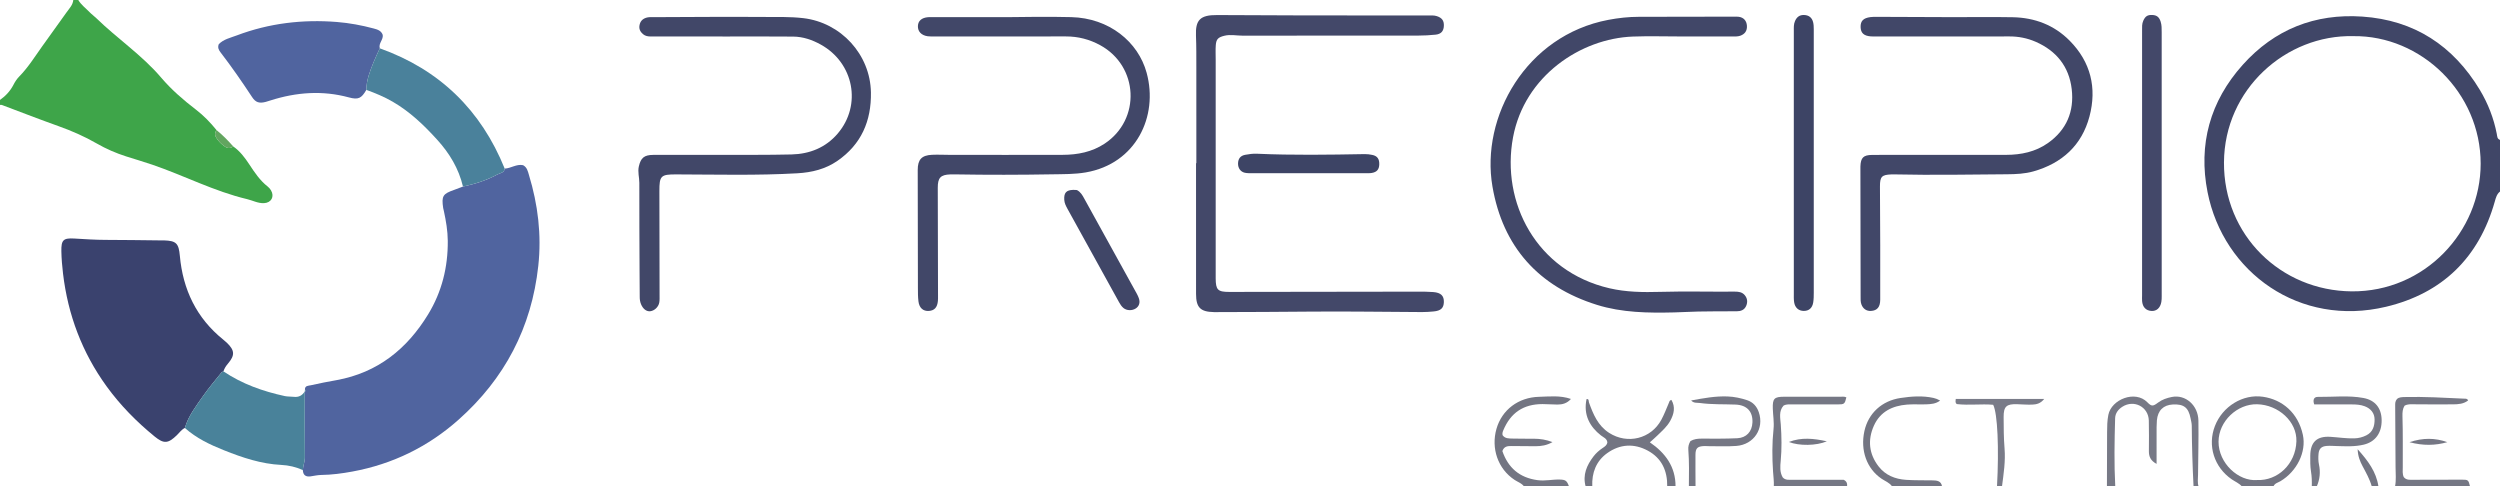 <?xml version="1.0" encoding="iso-8859-1"?>
<!-- Generator: Adobe Illustrator 27.0.0, SVG Export Plug-In . SVG Version: 6.00 Build 0)  -->
<svg version="1.1" id="Layer_1" xmlns="http://www.w3.org/2000/svg" xmlns:xlink="http://www.w3.org/1999/xlink" x="0px" y="0px"
	 viewBox="0 0 1501 292" style="enable-background:new 0 0 1501 292;" xml:space="preserve">
<g>
	<path style="fill:#3EA549;" d="M47,0c1.724,2.914,4.46,4.896,6.757,7.278c1.268,1.314,2.786,2.384,4.096,3.66
		C70.452,23.208,85.249,33.089,96.726,46.56c6.195,7.272,13.33,13.45,20.88,19.234c4.631,3.547,8.685,7.735,12.363,12.274
		c-0.907,1.464-1.218,2.788-0.184,4.502c1.387,2.297,3.174,4.026,5.355,5.505c1.749,1.187,3.315,0.957,4.93-0.128
		c4.025,2.821,6.919,6.671,9.574,10.703c3.208,4.871,6.418,9.714,11.097,13.366c0.77,0.601,1.455,1.401,1.955,2.243
		c2.244,3.777,0.193,7.523-4.229,7.718c-3.584,0.158-6.732-1.611-10.098-2.41c-19.786-4.693-37.824-14.156-56.932-20.683
		c-5.174-1.767-10.432-3.289-15.641-4.957c-6.174-1.976-12.059-4.515-17.716-7.777c-7.325-4.224-15.085-7.608-23.087-10.459
		c-10.933-3.895-21.757-8.098-32.619-12.19C1.595,63.208,0.874,62.784,0,63c0-1,0-2,0-3c3.412-2.397,6.157-5.349,8.087-9.101
		c0.901-1.752,2.015-3.492,3.389-4.886c5.386-5.468,9.453-12.023,13.834-18.17c4.898-6.871,9.864-13.72,14.77-20.601
		C41.666,5.019,43.737,2.974,44,0C45,0,46,0,47,0z"/>
	<path style="fill:#404667;" d="M1501,115c-1.932,1.522-2.494,3.753-3.117,5.965c-9.51,33.746-31.507,55.156-65.326,63.221
		c-51.804,12.354-97.551-20.466-107.14-68.82c-5.67-28.594,1.489-54.546,21.109-76.434c19.109-21.319,43.379-30.909,71.81-28.972
		c31.177,2.125,54.577,17.435,70.59,44.075c4.899,8.15,8.326,16.978,10.147,26.377c0.261,1.346,0.169,2.997,1.927,3.588
		C1501,94.333,1501,104.667,1501,115z M1412.935,21.7c-40.329-0.954-77.415,31.765-77.661,75.815
		c-0.244,43.756,34.151,77.061,76.652,77.418c43.833,0.368,77.486-35.807,77.464-76.673
		C1489.367,55.608,1453.584,21.197,1412.935,21.7z"/>
	<path style="fill:#777986;" d="M1317,292c-0.613-12.119-0.993-24.243-1.067-36.379c-0.009-1.47-0.41-2.945-0.697-4.404
		c-1.289-6.552-4.063-8.71-10.695-8.364c-5.621,0.294-9.018,3.593-9.545,9.511c-0.235,2.645-0.167,5.32-0.178,7.982
		c-0.023,5.783-0.007,11.566-0.007,18.18c-3.672-1.974-4.628-4.476-4.621-7.611c0.015-6.155,0.128-12.314-0.045-18.464
		c-0.231-8.21-8.918-12.688-15.872-8.241c-2.482,1.587-4.263,3.865-4.35,6.91c-0.386,13.626-0.648,27.254,0.076,40.879
		c-1.667,0-3.333,0-5,0c0.032-10.827,0.059-21.654,0.099-32.48c0.013-3.481,0.063-6.907,0.745-10.399
		c1.822-9.344,16.117-15.047,23.426-7.586c2.539,2.592,3.404,2.475,6.435,0.188c2.488-1.876,5.341-2.789,8.223-3.37
		c8.25-1.662,15.85,4.962,16.002,14.222c0.177,10.825-0.144,21.657-0.226,32.486c-0.018,2.315-0.425,4.653,0.296,6.939
		C1319,292,1318,292,1317,292z"/>
	<path style="fill:#737582;" d="M1346,292c-1.68-1.883-4.026-2.816-6.05-4.205c-10.574-7.258-14.692-20.227-10.108-32.039
		c4.55-11.722,16.707-19.317,28.847-17.54c11.585,1.696,21.078,9.599,23.948,22.846c2.224,10.264-3.567,21.955-13.459,27.847
		c-1.478,0.88-3.416,1.216-4.178,3.091C1358.667,292,1352.333,292,1346,292z M1355.169,288.211
		c12.203,0.523,23.139-9.405,23.593-23.233c0.391-11.91-10.874-21.936-23.538-22.262c-11.921-0.307-23.157,10.145-23.213,22.447
		C1331.953,278.116,1343.999,289.143,1355.169,288.211z"/>
	<path style="fill:#737582;" d="M915,292c-1.437-1.892-3.711-2.607-5.593-3.842c-10.174-6.675-14.234-19.092-10.942-30.639
		c3.263-11.445,13.144-18.966,25.574-19.276c6.269-0.156,12.617-0.969,19.15,1.286c-2.294,2.617-5.054,3.366-8.06,3.368
		c-2.991,0.002-5.983-0.285-8.974-0.283c-11.504,0.008-19.184,5.199-23.59,15.786c-0.4,0.962-0.673,1.862-0.404,2.905
		c1.458,2.06,3.745,1.947,5.863,2.008c4.325,0.126,8.656,0.058,12.984,0.096c3.66,0.033,7.239,0.529,11.092,2.031
		c-3.405,1.966-6.744,2.469-10.185,2.471c-4.827,0.002-9.654-0.081-14.481-0.115c-2.232-0.016-4.393,0.133-5.414,3.028
		c3.429,9.956,10.186,15.966,21.096,17.457c4.539,0.62,8.879-0.478,13.318-0.359c3.56,0.095,4.32,0.66,5.567,4.079
		C933,292,924,292,915,292z"/>
	<path style="fill:#737582;" d="M1001,292c0.131-9.321-3.292-16.897-11.638-21.42c-8.268-4.48-16.761-3.984-24.389,1.477
		c-6.653,4.763-9.319,11.791-8.974,19.943c-1.333,0-2.667,0-4,0c-1.861-6.898,0.691-12.672,4.742-17.976
		c1.508-1.975,3.397-3.638,5.495-5.047c1.218-0.818,2.562-1.618,2.819-3.366c-0.23-2.327-2.338-2.996-3.856-4.186
		c-6.6-5.173-10.672-12.279-8.629-21.839c1.618-0.121,1.148,1.229,1.44,2.041c2.547,7.09,5.372,13.954,12.14,18.292
		c10.972,7.034,25.159,3.559,31.328-7.905c1.722-3.2,3.018-6.633,4.449-9.985c0.322-0.755,0.361-1.64,1.584-1.942
		c2.518,4.327,1.55,8.465-0.675,12.541c-1.951,3.574-5.02,6.184-7.875,8.968c-1.303,1.27-2.696,2.448-4.387,3.973
		c9.413,6.456,15.444,14.743,15.426,26.432C1004.333,292,1002.667,292,1001,292z"/>
	<path style="fill:#757784;" d="M1065,292c0.151-2.993-0.265-5.949-0.464-8.923c-0.568-8.465-0.604-16.966,0.29-25.421
		c0.443-4.191-0.315-8.285-0.435-12.425c-0.171-5.921,0.876-7.018,6.756-7.029c11.165-0.02,22.329-0.014,33.494,0.005
		c1.306,0.002,2.658-0.25,3.912,0.361c-0.927,3.99-1.209,4.239-5.177,4.243c-8.996,0.009-17.991-0.019-26.987,0.004
		c-1.809,0.005-3.675-0.301-5.561,0.727c-2.977,3.3-1.911,7.504-1.646,11.329c0.508,7.313,0.636,14.574-0.044,21.879
		c-0.305,3.27-0.648,6.669,1.192,9.854c1.58,1.816,3.826,1.453,5.963,1.455c10.32,0.01,20.641,0.005,30.623,0.005
		c1.983,0.929,2.207,2.351,2.084,3.934C1094.333,292,1079.667,292,1065,292z"/>
	<path style="fill:#757784;" d="M1438,292c0.725-3.804,0.317-7.636,0.292-11.459c-0.081-12.33-0.152-24.66-0.224-36.99
		c-0.008-1.336-0.061-2.686,1.13-4.048c1.089-0.965,2.729-1.08,4.408-1.121c11.99-0.29,23.954,0.418,35.921,0.974
		c0.781,0.036,1.702-0.177,2.353,1.043c-2.699,2.171-5.953,2.349-9.164,2.376c-7.831,0.067-15.664,0.017-23.495-0.039
		c-1.83-0.013-3.654-0.205-5.544,0.873c-1.151,1.885-1.312,3.934-1.235,6.402c0.316,10.149,0.142,20.313,0.184,30.472
		c0.008,1.979-0.312,4.005,0.582,5.945c1.574,1.97,3.818,1.636,5.952,1.633c9.665-0.016,19.329-0.056,28.994-0.069
		c3.736-0.005,3.901,0.153,4.847,4.008C1468,292,1453,292,1438,292z"/>
	<path style="fill:#777986;" d="M1388,292c0.089-2.981,0.016-5.921-0.476-8.906c-0.51-3.092-0.472-6.297-0.44-9.45
		c0.083-8.179,3.877-11.896,12.107-11.381c4.793,0.3,9.554,1.076,14.387,0.927c2.543-0.079,4.88-0.669,7.164-1.808
		c4.05-2.018,5-5.81,4.958-9.618c-0.041-3.679-2.243-6.444-5.913-7.842c-2.555-0.973-5.171-1.107-7.835-1.106
		c-7.458,0.002-14.917,0.001-22.492,0.001c-0.914-2.603-0.319-4.544,2.192-4.516c9.123,0.102,18.297-1.024,27.362,0.649
		c7.036,1.299,10.838,6.093,10.928,13.287c0.097,7.721-3.794,13.062-10.74,14.731c-5.404,1.299-10.89,0.994-16.369,0.838
		c-1.991-0.057-3.997-0.227-5.973-0.062c-3.053,0.254-4.532,1.64-4.811,4.697c-0.195,2.129-0.198,4.37,0.25,6.445
		c0.985,4.562,0.532,8.883-1.299,13.116C1390,292,1389,292,1388,292z"/>
	<path style="fill:#757784;" d="M1014,292c0.071-7.321,0.234-14.645-0.33-21.953c-0.147-1.899,0.252-3.571,1.295-5.236
		c2.04-1.191,4.262-1.469,6.637-1.463c7.159,0.02,14.328,0.103,21.474-0.235c5.485-0.26,8.806-3.985,9.083-9.354
		c0.341-6.579-3.229-10.582-10.141-10.851c-7.141-0.279-14.304,0.034-21.415-0.953c-1.739-0.241-3.68,0.239-5.234-1.515
		c7.393-1.365,14.53-2.69,21.881-2.412c4.038,0.153,7.914,0.986,11.694,2.23c3.512,1.155,5.821,3.66,7.04,7.214
		c3.362,9.801-2.892,19.457-13.484,20.263c-5.465,0.416-10.983,0.127-16.477,0.146c-0.999,0.003-2-0.107-2.995-0.061
		c-3.883,0.179-5.037,1.29-5.069,5.196c-0.051,6.328,0.021,12.657,0.041,18.985C1016.667,292,1015.333,292,1014,292z"/>
	<path style="fill:#737582;" d="M1136,292c-1.576-2.21-4.138-3.117-6.265-4.548c-9.029-6.072-12.862-17.181-10.354-28.608
		c2.376-10.825,10.606-18.236,21.685-19.893c6.587-0.985,13.198-1.487,19.813-0.034c1.322,0.291,2.519,0.771,3.972,1.573
		c-2.587,1.993-5.492,2.16-8.341,2.27c-3.826,0.147-7.678-0.151-11.488,0.149c-8.836,0.695-16.162,4.245-19.942,12.689
		c-3.825,8.543-2.986,16.905,2.808,24.414c4.111,5.328,9.965,7.642,16.483,8.082c5.31,0.358,10.653,0.212,15.981,0.316
		c2.592,0.051,5.108,0.282,5.648,3.589C1156,292,1146,292,1136,292z"/>
	<path style="fill:#797B88;" d="M1199,292c1.244-22.585,0.367-43.829-2.303-48.965c-7.051-0.656-14.521,0.44-21.805-0.421
		c-1.134-0.798-0.74-1.796-0.657-3.095c17.526,0,34.976,0,53.096,0c-2.163,2.811-4.718,3.326-7.294,3.417
		c-2.981,0.105-5.974-0.155-8.962-0.25c-6.401-0.203-8.126,1.344-8.096,7.677c0.03,6.297,0.033,12.582,0.554,18.89
		c0.627,7.598-0.547,15.193-1.531,22.747C1201,292,1200,292,1199,292z"/>
	<path style="fill:#737582;" d="M1424,292c-1.214-4.314-3.422-8.178-5.502-12.097c-1.541-2.903-2.802-5.879-2.966-10.188
		c6.196,6.914,11.166,13.534,12.468,22.285C1426.667,292,1425.333,292,1424,292z"/>
	<path style="fill:#50649F;" d="M183.091,234.01c-0.164-2.58,2.16-2.376,3.494-2.691c5.159-1.216,10.386-2.155,15.603-3.109
		c24.537-4.487,42.166-18.655,54.867-39.482c8.235-13.502,11.921-28.367,11.79-44.149c-0.05-5.987-1.057-11.891-2.318-17.741
		c-0.14-0.648-0.354-1.283-0.449-1.936c-1.053-7.238-0.237-8.532,6.779-10.97c1.72-0.598,3.407-1.29,5.108-1.939
		c7.23-1.502,14.223-3.751,20.718-7.267c1.56-0.844,4.078-0.899,4.333-3.5c3.791-0.184,7.128-2.895,11.038-2.054
		c2.426,1.275,2.865,3.701,3.523,5.869c5.405,17.817,7.639,35.909,5.613,54.563c-4.027,37.064-20.202,67.789-47.909,92.412
		c-18.251,16.22-39.536,26.631-63.65,31.088c-6.223,1.15-12.451,1.983-18.789,2.062c-2.134,0.026-4.262,0.548-6.393,0.845
		c-2.865,0.398-4.483-0.749-4.626-3.728c0.09-2.619,1.259-5.009,1.227-7.725c-0.154-13.195-0.066-26.393-0.063-39.59l-0.014,0.03
		C183.795,234.761,184.072,234.46,183.091,234.01z"/>
	<path style="fill:#3A426E;" d="M110.982,256.938c-1.997,0.987-3.236,2.825-4.771,4.317c-5.231,5.082-7.818,5.35-13.322,0.861
		c-10.883-8.878-20.681-18.808-28.936-30.217c-14.644-20.239-23.156-42.816-26.108-67.588c-0.533-4.477-0.917-8.941-1.001-13.433
		c-0.126-6.762,1.145-8.055,7.764-7.665c6.308,0.372,12.605,0.808,18.933,0.814c10.66,0.009,21.321,0.19,31.981,0.297
		c1,0.01,2.001-0.026,3,0.006c7.319,0.238,8.781,1.805,9.453,9.233c1.838,20.304,9.972,37.392,26.06,50.343
		c0.777,0.626,1.547,1.268,2.262,1.964c4.64,4.516,4.826,7.432,0.587,12.42c-1.215,1.429-2.186,2.903-2.726,4.679
		c-0.421,0.245-0.963,0.394-1.245,0.749c-3.695,4.64-7.584,9.149-10.962,14.012C117.739,243.79,113.105,249.665,110.982,256.938z"/>
	<path style="fill:#434869;" d="M718.289,97.99c0-19.163,0.015-38.327-0.009-57.49c-0.008-6.329,0.04-12.665-0.216-18.987
		c-0.384-9.479,2.445-12.55,12.711-12.473c30.494,0.23,60.99,0.192,91.486,0.245c11.833,0.02,23.666-0.007,35.499,0.015
		c1.65,0.003,3.296-0.149,4.945,0.401c3.069,1.025,4.332,2.682,4.191,5.893c-0.134,3.057-1.676,4.875-4.926,5.216
		c-3.468,0.365-6.969,0.552-10.457,0.556c-35.166,0.039-70.331,0.01-105.497,0.044c-3.643,0.004-7.272-0.864-10.941,0.066
		c-3.636,0.922-4.853,1.965-5.121,5.664c-0.204,2.814-0.054,5.654-0.054,8.483c-0.001,42.832-0.001,85.664-0.001,128.496
		c0,1-0.005,2,0.001,3c0.037,6.907,1.204,8.16,8.164,8.154c37.83-0.033,75.66-0.117,113.49-0.163
		c2.997-0.004,6.005,0.011,8.989,0.247c4.585,0.362,6.467,2.247,6.355,6.023c-0.107,3.607-1.826,5.22-6.172,5.621
		c-2.315,0.213-4.645,0.381-6.968,0.371c-22.325-0.095-44.651-0.487-66.973-0.28c-18.491,0.171-36.981,0.266-55.472,0.298
		c-0.833,0.001-1.667,0.017-2.5-0.001c-8.118-0.174-10.7-2.777-10.705-10.922c-0.016-26.16-0.006-52.319-0.006-78.479
		C718.164,97.99,718.227,97.99,718.289,97.99z"/>
	<path style="fill:#414768;" d="M1166.768,21.894c-13.162,0-26.324,0.001-39.487-0.001c-1.333,0-2.67,0.052-3.997-0.043
		c-4.237-0.305-6.102-2.037-6.177-5.643c-0.075-3.612,1.632-5.374,5.907-5.944c1.314-0.175,2.66-0.156,3.991-0.151
		c14.992,0.053,29.984,0.139,44.977,0.177c12.157,0.03,24.318-0.174,36.471,0.055c13.145,0.248,24.815,4.643,34.16,14.073
		c12.695,12.81,16.443,28.438,11.904,45.524c-4.592,17.284-16.433,28.069-33.613,32.947c-5.166,1.467-10.535,1.697-15.817,1.74
		c-22.484,0.183-44.971,0.585-67.457,0.079c-0.666-0.015-1.334-0.021-1.999,0.005c-5.811,0.225-6.909,1.289-6.907,7.244
		c0.003,11.825,0.132,23.651,0.165,35.476c0.031,10.824,0.025,21.649-0.004,32.473c-0.012,4.46-1.807,6.577-5.592,6.781
		c-2.671,0.144-4.749-1.319-5.698-3.908c-0.593-1.619-0.481-3.281-0.484-4.94c-0.045-25.324-0.082-50.648-0.121-75.971
		c-0.001-0.666-0.02-1.334,0.005-1.999c0.201-5.18,1.75-6.8,7.022-6.854c8.663-0.089,17.327-0.026,25.991-0.026
		c18.16,0,36.321,0.033,54.481-0.014c8.978-0.024,17.558-1.793,25.032-7.041c11.261-7.907,15.917-19.059,14.335-32.482
		c-1.589-13.476-9.201-22.919-21.586-28.348c-5.052-2.214-10.419-3.277-16.015-3.238
		C1193.093,21.957,1179.93,21.894,1166.768,21.894z"/>
	<path style="fill:#414768;" d="M433.784,21.894c-14.33,0-28.66-0.012-42.99,0.015c-1.722,0.003-3.322-0.235-4.674-1.366
		c-1.632-1.365-2.552-3.027-2.183-5.253c0.393-2.368,1.686-3.867,3.98-4.622c1.478-0.486,2.965-0.361,4.454-0.366
		c21.992-0.074,43.986-0.285,65.976-0.117c7.969,0.061,15.951-0.219,23.933,0.711c22.629,2.636,40.24,21.824,40.624,44.603
		c0.289,17.135-5.798,31.21-20.146,41.105c-7.151,4.932-15.299,6.935-23.952,7.435c-24.299,1.402-48.608,0.738-72.916,0.672
		c-9.122-0.025-10.005,0.88-9.992,10.009c0.03,20.828,0.078,41.655,0.107,62.483c0.002,1.497,0.081,3.027-0.188,4.483
		c-0.499,2.698-2.968,4.923-5.44,5.186c-2.251,0.24-4.329-1.381-5.503-4.224c-0.583-1.413-0.785-2.859-0.785-4.383
		c0.002-5.164-0.076-10.329-0.096-15.493c-0.067-17.661-0.173-35.321-0.139-52.982c0.006-3.311-1.071-6.537-0.283-9.92
		c1.181-5.066,3.164-6.852,8.693-6.869c12.997-0.041,25.994,0.01,38.991-0.019c14.661-0.033,29.328,0.108,43.982-0.247
		c10.897-0.264,20.559-4.112,27.759-12.586c14.546-17.122,9.642-42.367-10.166-53.363c-5.169-2.869-10.672-4.754-16.574-4.814
		c-14.156-0.145-28.315-0.047-42.472-0.047C433.784,21.915,433.784,21.905,433.784,21.894z"/>
	<path style="fill:#414768;" d="M604.948,10.296c10.572-0.131,24.393-0.35,38.217-0.015c22.754,0.551,40.209,14.794,45.289,33.462
		c7.128,26.196-6.438,54.537-36.527,59.764c-6.665,1.158-13.583,1.039-20.391,1.159c-19.151,0.338-38.304,0.369-57.457,0.041
		c-1.166-0.02-2.334-0.036-3.499,0.005c-5.875,0.206-7.56,2.038-7.543,8.013c0.063,21.657,0.105,43.315,0.151,64.972
		c0.002,0.998,0.018,2.002-0.072,2.994c-0.354,3.87-2.068,5.752-5.396,5.994c-3.403,0.247-5.766-1.74-6.268-5.665
		c-0.337-2.63-0.326-5.315-0.333-7.976c-0.061-23.658-0.113-47.316-0.115-70.974c-0.001-6.308,2.359-8.838,8.594-9.134
		c3.652-0.173,7.322,0.048,10.983,0.049c22.492,0.008,44.985,0.052,67.477-0.02c8.949-0.029,17.552-1.682,25.172-6.73
		c21.909-14.513,20.45-46.503-2.711-59.126c-6.376-3.475-13.209-5.254-20.54-5.238c-26.158,0.06-52.316,0.025-78.473,0.019
		c-1.498,0-3.015,0.079-4.489-0.122c-3.828-0.523-6.03-2.894-5.9-6.155c0.123-3.093,2.23-4.957,6.097-5.297
		c1.157-0.102,2.331-0.02,3.497-0.02C574.373,10.296,588.035,10.296,604.948,10.296z"/>
	<path style="fill:#414768;" d="M1009.351,21.894c-9.66-0.001-19.331-0.305-28.977,0.056c-31.301,1.17-65.051,23.635-71.941,60.457
		c-7.324,39.145,13.992,80.491,57.92,90.677c10.011,2.322,20.143,2.443,30.284,2.155c14.991-0.426,29.976-0.026,44.963-0.147
		c2.249-0.018,4.377,0.289,5.901,2.071c1.658,1.939,1.903,4.231,0.877,6.539c-1.082,2.434-3.202,3.19-5.721,3.197
		c-7.662,0.022-15.326-0.024-22.986,0.147c-4.814,0.108-9.642,0.406-14.443,0.524c-15.642,0.383-31.383,0.175-46.452-4.537
		c-35.1-10.976-56.479-34.905-62.704-71.007c-7.213-41.837,20.165-90.733,69.574-100.105c6.066-1.151,12.148-1.82,18.32-1.824
		c18.988-0.014,37.976-0.068,56.964-0.102c0.999-0.002,2.01-0.05,2.994,0.081c2.951,0.392,4.707,2.344,4.923,5.355
		c0.215,2.996-1.226,5.091-4.07,6.051c-1.629,0.55-3.294,0.402-4.95,0.405C1029.67,21.902,1019.511,21.894,1009.351,21.894z"/>
	<path style="fill:#50649F;" d="M219.962,53.964c-2.97,5.116-4.835,6.054-10.5,4.517c-15.896-4.313-31.541-3.119-47.06,1.818
		c-0.947,0.301-1.888,0.628-2.849,0.878c-3.833,0.999-6.034,0.402-8.173-2.852c-6.027-9.169-12.271-18.176-18.96-26.877
		c-1.001-1.302-1.893-2.791-1.08-4.889c2.807-2.976,7.009-3.852,10.812-5.29c19.419-7.339,39.582-9.715,60.193-8.062
		c7.423,0.595,14.794,1.964,22.017,3.898c2.237,0.599,4.538,1.277,5.432,3.851c0.44,2.911-2.671,5.045-1.762,8.057
		c-1.266,2.809-2.631,5.579-3.777,8.436C222.125,42.763,219.974,48.091,219.962,53.964z"/>
	<path style="fill:#49829A;" d="M110.982,256.938c2.123-7.274,6.757-13.148,10.966-19.208c3.378-4.863,7.267-9.372,10.962-14.012
		c0.283-0.355,0.824-0.504,1.245-0.749c11.216,7.569,23.709,11.987,36.821,14.831c1.757,0.381,3.622,0.238,5.423,0.452
		c2.944,0.35,5.093-0.783,6.589-3.284c-0.003,13.197-0.091,26.395,0.063,39.59c0.032,2.716-1.137,5.106-1.227,7.725
		c-4.09-1.937-8.517-2.929-12.919-3.146c-12.097-0.595-23.307-4.365-34.374-8.781C126.068,266.981,117.863,263.109,110.982,256.938z
		"/>
	<path style="fill:#4A819B;" d="M219.962,53.964c0.013-5.873,2.163-11.201,4.294-16.515c1.146-2.858,2.511-5.627,3.777-8.436
		c35.842,12.809,60.731,36.99,74.985,72.215c-0.255,2.601-2.773,2.655-4.333,3.5c-6.495,3.515-13.488,5.765-20.718,7.267
		c-2.545-10.77-8.045-19.901-15.415-28.029c-7.95-8.767-16.415-16.885-26.754-22.882C230.746,58.152,225.417,55.943,219.962,53.964z
		"/>
	<path style="fill:#3D4465;" d="M1077,97.492c0-26.324-0.004-52.649,0.009-78.973c0.001-1.982-0.134-3.951,0.722-5.888
		c1.068-2.416,2.711-3.693,5.371-3.627c2.791,0.069,4.727,1.431,5.464,4.221c0.376,1.423,0.417,2.964,0.418,4.452
		c0.02,52.649,0.02,105.297,0.003,157.946c-0.001,1.995-0.013,4.018-0.334,5.977c-0.56,3.414-2.641,5.129-5.754,5.078
		c-3.016-0.05-5.197-1.926-5.702-5.226c-0.275-1.796-0.189-3.655-0.19-5.486C1076.996,149.808,1077,123.65,1077,97.492z"/>
	<path style="fill:#434869;" d="M1286.101,97.809c0-26.487-0.003-52.974,0.006-79.461c0.001-1.986-0.156-3.974,0.709-5.893
		c1.194-2.649,2.527-3.581,5.387-3.464c2.719,0.112,4.155,1.26,5.036,3.955c0.687,2.1,0.637,4.279,0.639,6.428
		c0.026,52.808,0.022,105.615,0.012,158.423c0,1.163-0.012,2.346-0.214,3.485c-0.646,3.644-2.907,5.635-6.007,5.412
		c-3.275-0.235-5.268-2.329-5.551-5.925c-0.091-1.159-0.017-2.331-0.017-3.497C1286.101,150.783,1286.101,124.296,1286.101,97.809z"
		/>
	<path style="fill:#404667;" d="M646.592,114.117c2.236,1.176,3.266,3.069,4.32,4.979c10.03,18.184,20.085,36.353,30.119,54.535
		c0.963,1.745,2.023,3.474,2.699,5.333c0.972,2.67,0.216,4.871-1.751,6.19c-2.217,1.487-5.461,1.409-7.441-0.219
		c-1.172-0.964-1.955-2.212-2.69-3.546c-10.259-18.629-20.561-37.234-30.846-55.848c-0.965-1.746-1.897-3.492-2.02-5.569
		c-0.248-4.188,1.167-5.824,5.339-5.968C645.147,113.974,645.976,114.083,646.592,114.117z"/>
	<path style="fill:#3D4465;" d="M785.771,104.001c-11.318,0-22.636,0.009-33.954-0.011c-1.493-0.003-3.032,0.05-4.469-0.277
		c-2.58-0.587-4.086-2.839-4.028-5.569c0.061-2.89,1.441-4.675,4.347-5.203c2.275-0.414,4.569-0.749,6.923-0.644
		c21.604,0.967,43.214,0.619,64.824,0.23c1.476-0.027,2.979,0.178,4.431,0.468c3.08,0.616,4.364,2.414,4.267,5.724
		c-0.087,2.966-1.392,4.568-4.407,5.106c-1.297,0.231-2.653,0.167-3.982,0.168C808.407,104.005,797.089,104.001,785.771,104.001z"/>
	<path style="fill:#757784;" d="M1074.03,265.363c7.593-2.951,14.939-2.103,22.814-0.399
		C1090.565,267.662,1080.219,267.801,1074.03,265.363z"/>
	<path style="fill:#757784;" d="M1469.38,265.471c-7.24,2.07-14.542,2.201-22.747,0.02
		C1454.775,262.765,1462.026,262.869,1469.38,265.471z"/>
	<path style="fill:#62A55F;" d="M140.07,87.948c-1.616,1.085-3.182,1.314-4.93,0.128c-2.181-1.48-3.968-3.208-5.355-5.505
		c-1.035-1.713-0.723-3.037,0.184-4.502C133.667,81.023,136.93,84.422,140.07,87.948z"/>
	<path style="fill:#49829A;" d="M183.091,234.01c0.982,0.449,0.704,0.751-0.116,0.989
		C183.013,234.669,183.052,234.34,183.091,234.01z"/>
</g>
</svg>
